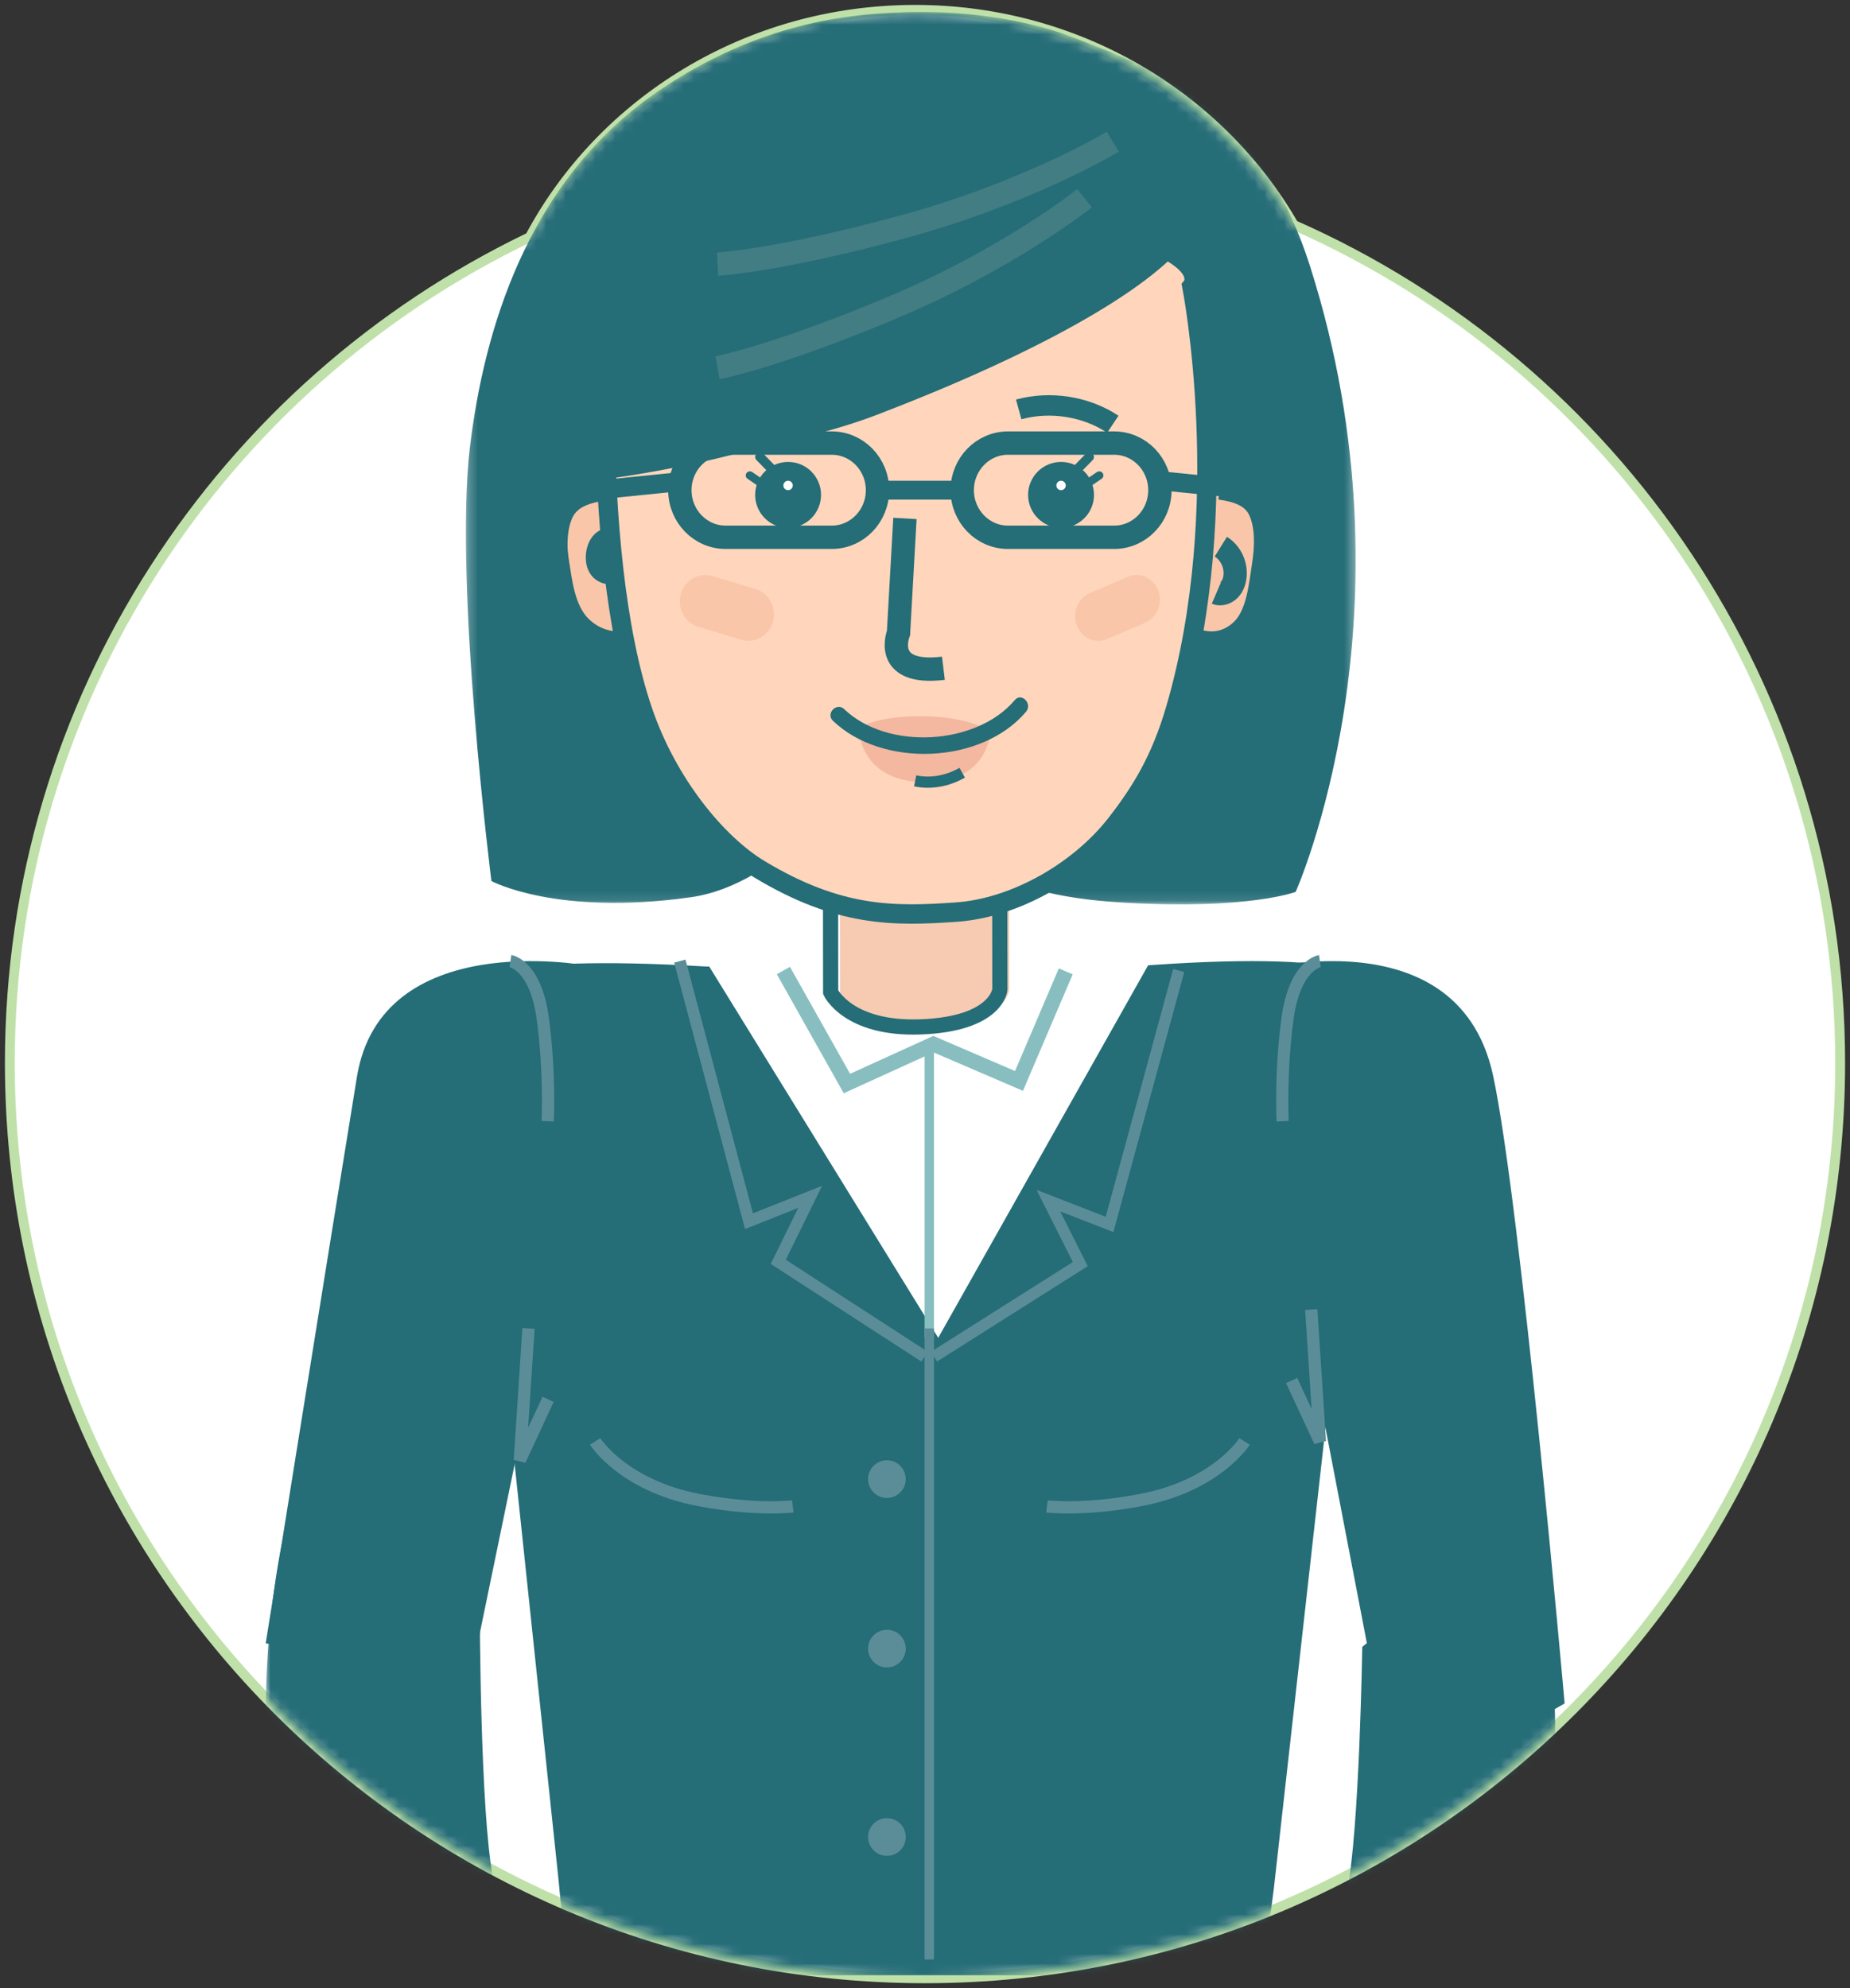 <?xml version="1.0" encoding="UTF-8" standalone="no"?>
<svg width="188px" height="202px" viewBox="0 0 188 202" version="1.1" xmlns="http://www.w3.org/2000/svg" xmlns:xlink="http://www.w3.org/1999/xlink">
    <rect x="0" y="0" width="188" height="202" fill="#333333" stroke="none"/>
    <!-- Generator: Sketch 50.2 (55047) - http://www.bohemiancoding.com/sketch -->
    <title>Teacher</title>
    <desc>Created with Sketch.</desc>
    <defs>
        <path d="M52.846,23.092 C60.145,9.38 74.939,0 92,0 C108.544,0 122.956,8.82 130.47,21.857 C163.172,36.269 186,68.969 186,107 C186,158.362 144.362,200 93,200 C41.638,200 0,158.362 0,107 C0,70.018 21.586,38.078 52.846,23.092 Z" id="path-1"></path>
        <polygon id="path-3" points="0.253 0.202 90.676 0.202 90.676 90.889 0.253 90.889"></polygon>
        <polygon id="path-5" points="0 200 132 200 132 0 0 0"></polygon>
    </defs>
    <g id="1440" stroke="none" stroke-width="1" fill="none" fill-rule="evenodd">
        <g id="Main/About_1440" transform="translate(-533, -2812)">
            <g id="Teacher" transform="translate(534, 2813)">
                <mask id="mask-2" fill="white">
                    <use xlink:href="#path-1"></use>
                </mask>
                <use id="Mask" stroke="#BFE1A9" fill="#FFFFFF" xlink:href="#path-1"></use>
                <g mask="url(#mask-2)">
                    <g transform="translate(26, 0)">
                        <path d="M102.449,190.883 C101.353,200.067 100.423,199.699 88.013,199.699 L44.758,199.699 C32.348,199.699 30.87,202.639 29.775,190.148 L22.288,119.245 C22.288,107.071 1.289,94.632 44.758,97.203 L88.013,97.203 C131.984,93.76 110.483,107.071 110.483,119.245 L102.449,190.883 Z" id="Fill-1" stroke="none" fill="#256D77" fill-rule="evenodd"></path>
                        <path d="M98.522,98.045 C98.522,98.045 121.019,91.081 124.729,108.281 C127.506,121.153 132,172.077 132,172.077 L114.955,181.818 L102.434,116.699 L98.522,98.045 Z" id="Fill-3" stroke="none" fill="#256D77" fill-rule="evenodd"></path>
                        <path d="M32.522,97.086 C32.522,97.086 11.753,93.24 9.273,108.406 C6.875,123.082 0,165.975 0,165.975 L21.039,168.421 L31.858,116.005 L32.522,97.086 Z" id="Fill-5" stroke="none" fill="#256D77" fill-rule="evenodd"></path>
                        <path d="M44.957,97.017 L68.343,134.928 L89.913,96.651 C89.913,96.651 83.698,97.019 68.709,97.019 C53.72,97.019 44.957,97.017 44.957,97.017" id="Fill-7" stroke="none" fill="#FFFFFF" fill-rule="evenodd"></path>
                        <path d="M75.565,99.54 C75.565,99.54 75.291,103.049 67.505,103.335 C60.116,103.606 58.37,99.811 58.37,99.811 L58.348,80.383 L75.543,80.383 L75.565,99.54 Z" id="Fill-9" stroke="none" fill="#F7CAB2" fill-rule="evenodd"></path>
                        <path d="M74.609,99.54 C74.609,99.54 74.335,103.049 66.548,103.335 C59.16,103.606 57.413,99.811 57.413,99.811 L57.391,80.383 L74.587,80.383 L74.609,99.54 Z" id="Stroke-11" stroke="#256D77" stroke-width="1.542" fill="none"></path>
                        <g id="Group-15" stroke="none" stroke-width="1" fill="none" fill-rule="evenodd" transform="translate(20.087, 0)">
                            <mask id="mask-4" fill="white">
                                <use xlink:href="#path-3"></use>
                            </mask>
                            <g id="Clip-14"></g>
                            <path d="M61.595,2.662 C70.899,6.193 80.941,10.04 86.041,26.051 C97.261,61.273 84.582,89.615 84.582,89.615 C84.582,89.615 79.839,91.449 67.16,90.715 C52.442,89.864 52.382,85.212 52.382,85.212 L39.247,78.883 C39.247,78.883 32.147,88.892 23.102,90.165 C9.419,92.091 2.851,88.514 2.851,88.514 C2.851,88.514 -0.98,58.246 0.662,44.487 C2.062,32.752 6.422,17.54 19.544,8.44 C30.125,1.102 39.566,0.506 43.717,0.277 C50.696,-0.109 57.33,1.043 61.595,2.662" id="Fill-13" fill="#256D77" mask="url(#mask-4)"></path>
                        </g>
                        <path d="M38.261,62.534 C36.436,63.506 34.412,63.365 32.893,61.953 C31.375,60.54 31.131,57.848 30.796,55.813 C30.538,54.241 30.458,52.311 31.143,50.869 C31.828,49.427 33.441,49.018 35.037,48.804" id="Fill-16" stroke="none" fill="#F9C6AA" fill-rule="evenodd"></path>
                        <path d="M38.261,64.364 C36.207,65.466 33.931,65.307 32.222,63.706 C30.514,62.105 30.24,59.054 29.864,56.748 C29.572,54.966 29.483,52.778 30.253,51.145 C31.024,49.511 32.838,49.047 34.634,48.804" id="Stroke-18" stroke="#256D77" stroke-width="2.043" fill="none"></path>
                        <path d="M34.85,53.589 C34.013,53.672 33.568,54.552 33.494,55.32 C33.443,55.858 33.503,56.433 33.844,56.874 C34.184,57.315 34.866,57.565 35.391,57.32" id="Stroke-20" stroke="#256D77" stroke-width="1.9" fill="none"></path>
                        <path d="M92.783,63.412 C94.841,64.51 97.121,64.347 98.829,62.744 C100.538,61.14 100.809,58.089 101.183,55.782 C101.472,54.001 101.559,51.813 100.785,50.18 C100.011,48.548 98.193,48.086 96.395,47.847" id="Fill-22" stroke="none" fill="#F9C6AA" fill-rule="evenodd"></path>
                        <path d="M94.018,26.837 C94.018,26.837 98.606,49.064 92.406,69.696 C88.311,83.322 80.225,90.699 69.369,90.89 C56.604,91.114 47.799,89.628 39.642,73.684 C31.558,57.883 33.749,28.459 33.749,28.459 C33.749,28.459 40.319,18.09 69.076,20.443 C90.351,22.184 94.018,26.837 94.018,26.837" id="Fill-24" stroke="none" fill="#FFD6BB" fill-rule="evenodd"></path>
                        <path d="M94.123,28.098 C94.123,28.098 98.49,50.44 92.465,71.037 C90.955,76.199 88.976,79.413 86.466,82.648 C82.676,87.533 76.173,91.247 70.206,91.67 C63.825,92.122 58.269,92.187 50.218,87.347 C45.824,84.706 40.839,78.608 38.335,71.287 C32.522,54.291 34.928,24.109 34.928,24.109 C34.928,24.109 40.262,15.351 69.358,19.127 C98.455,22.903 94.123,28.098 94.123,28.098 Z" id="Stroke-26" stroke="#256D77" stroke-width="1.969" fill="none"></path>
                        <path d="M93.739,63.453 C95.569,64.486 97.595,64.334 99.114,62.825 C100.633,61.315 100.874,58.443 101.206,56.273 C101.463,54.596 101.54,52.537 100.852,51 C100.165,49.463 98.549,49.029 96.949,48.804" id="Stroke-28" stroke="#256D77" stroke-width="1.925" fill="none"></path>
                        <path d="M54.522,40.646 C52.15,39.896 49.459,40.081 47.23,41.148 C46.308,41.59 45.438,42.204 44.957,43.062" id="Stroke-30" stroke="#256D77" stroke-width="2.076" fill="none"></path>
                        <path d="M86.087,42.105 C83.363,40.29 79.733,39.717 76.522,40.597" id="Stroke-32" stroke="#256D77" stroke-width="2.076" fill="none"></path>
                        <path d="M97.062,54.545 C98.077,55.178 98.65,56.407 98.497,57.625 C98.439,58.092 98.27,58.571 97.925,58.917 C97.58,59.263 97.033,59.44 96.609,59.257" id="Stroke-34" stroke="#256D77" stroke-width="2.357" fill="none"></path>
                        <path d="M89.389,62.269 L85.505,63.934 C84.299,64.451 82.916,63.822 82.431,62.537 C81.946,61.253 82.535,59.778 83.741,59.262 L87.625,57.597 C88.831,57.08 90.215,57.709 90.7,58.994 C91.185,60.279 90.595,61.753 89.389,62.269" id="Fill-36" stroke="none" fill="#F9C6AA" fill-rule="evenodd"></path>
                        <path d="M48.35,64.009 L43.953,62.686 C42.587,62.275 41.793,60.777 42.188,59.357 C42.583,57.936 44.024,57.111 45.389,57.522 L49.787,58.845 C51.152,59.256 51.946,60.754 51.551,62.174 C51.156,63.595 49.716,64.42 48.35,64.009" id="Fill-38" stroke="none" fill="#F9C6AA" fill-rule="evenodd"></path>
                        <path d="M84.174,49.282 C84.174,51.132 82.675,52.632 80.826,52.632 C78.977,52.632 77.478,51.132 77.478,49.282 C77.478,47.433 78.977,45.933 80.826,45.933 C82.675,45.933 84.174,47.433 84.174,49.282" id="Fill-40" stroke="none" fill="#256D77" fill-rule="evenodd"></path>
                        <path d="M93.739,23.356 C89.709,28.627 77.86,35.123 62.12,41.143 C57.168,43.036 52.258,43.938 47.207,45.247 C43.529,46.201 37.817,47.299 33.261,47.847 C31.487,45.405 30.121,36.495 30.775,31.839 C35.539,-2.023 67.064,0.445 79.379,3.654 C83.04,4.608 97.494,14.476 89.873,21.441" id="Fill-42" stroke="none" fill="#256D77" fill-rule="evenodd"></path>
                        <path d="M81.207,48.653 C81.025,48.84 80.714,48.855 80.511,48.687 C80.309,48.519 80.292,48.231 80.474,48.044 L83.314,45.127 C83.496,44.94 83.808,44.925 84.011,45.093 C84.213,45.261 84.229,45.549 84.047,45.736 L81.207,48.653 Z" id="Fill-44" stroke="none" fill="#256D77" fill-rule="evenodd"></path>
                        <path d="M81.969,49.686 C81.778,49.817 81.515,49.771 81.381,49.584 C81.247,49.397 81.293,49.139 81.485,49.008 L84.466,46.965 C84.657,46.834 84.92,46.879 85.054,47.066 C85.188,47.254 85.141,47.511 84.95,47.643 L81.969,49.686 Z" id="Fill-46" stroke="none" fill="#256D77" fill-rule="evenodd"></path>
                        <path d="M81.304,48.325 C81.304,48.589 81.09,48.804 80.826,48.804 C80.562,48.804 80.348,48.589 80.348,48.325 C80.348,48.061 80.562,47.847 80.826,47.847 C81.09,47.847 81.304,48.061 81.304,48.325" id="Fill-48" stroke="none" fill="#FFFFFF" fill-rule="evenodd"></path>
                        <path d="M46.87,44.019 C49.593,42.204 53.223,41.631 56.435,42.511" id="Stroke-50" stroke="#256D77" stroke-width="2.076" fill="none"></path>
                        <path d="M49.739,49.282 C49.739,51.132 51.238,52.632 53.087,52.632 C54.936,52.632 56.435,51.132 56.435,49.282 C56.435,47.433 54.936,45.933 53.087,45.933 C51.238,45.933 49.739,47.433 49.739,49.282" id="Fill-52" stroke="none" fill="#256D77" fill-rule="evenodd"></path>
                        <path d="M52.706,48.653 C52.888,48.84 53.2,48.855 53.402,48.687 C53.604,48.519 53.621,48.231 53.439,48.044 L50.599,45.127 C50.417,44.94 50.105,44.925 49.902,45.093 C49.7,45.261 49.684,45.549 49.866,45.736 L52.706,48.653 Z" id="Fill-54" stroke="none" fill="#256D77" fill-rule="evenodd"></path>
                        <path d="M51.944,49.686 C52.135,49.817 52.398,49.771 52.532,49.584 C52.666,49.397 52.62,49.139 52.428,49.008 L49.447,46.965 C49.256,46.834 48.993,46.879 48.859,47.066 C48.725,47.254 48.772,47.511 48.963,47.643 L51.944,49.686 Z" id="Fill-56" stroke="none" fill="#256D77" fill-rule="evenodd"></path>
                        <path d="M52.609,48.325 C52.609,48.589 52.823,48.804 53.087,48.804 C53.351,48.804 53.565,48.589 53.565,48.325 C53.565,48.061 53.351,47.847 53.087,47.847 C52.823,47.847 52.609,48.061 52.609,48.325" id="Fill-58" stroke="none" fill="#FFFFFF" fill-rule="evenodd"></path>
                        <path d="M90.87,48.804 C90.87,51.446 88.788,53.589 86.22,53.589 L75.432,53.589 C72.864,53.589 70.783,51.446 70.783,48.804 C70.783,46.161 72.864,44.019 75.432,44.019 L86.22,44.019 C88.788,44.019 90.87,46.161 90.87,48.804 Z" id="Stroke-60" stroke="#256D77" stroke-width="2.373" fill="none"></path>
                        <path d="M62.174,48.804 C62.174,51.446 60.092,53.589 57.524,53.589 L46.737,53.589 C44.169,53.589 42.087,51.446 42.087,48.804 C42.087,46.161 44.169,44.019 46.737,44.019 L57.524,44.019 C60.092,44.019 62.174,46.161 62.174,48.804 Z" id="Stroke-62" stroke="#256D77" stroke-width="2.373" fill="none"></path>
                        <mask id="mask-6" fill="white">
                            <use xlink:href="#path-5"></use>
                        </mask>
                        <g id="Clip-65" stroke="none" fill="none"></g>
                        <polygon id="Fill-64" stroke="none" fill="#256D77" fill-rule="evenodd" mask="url(#mask-6)" points="62.174 49.761 71.739 49.761 71.739 47.847 62.174 47.847"></polygon>
                        <polygon id="Fill-66" stroke="none" fill="#256D77" fill-rule="evenodd" mask="url(#mask-6)" points="100.26 49.761 90.87 48.811 91.044 46.89 100.435 47.839"></polygon>
                        <polygon id="Fill-67" stroke="none" fill="#256D77" fill-rule="evenodd" mask="url(#mask-6)" points="33.653 49.761 43.043 48.811 42.869 46.89 33.478 47.839"></polygon>
                        <path d="M64.961,51.675 L64.307,63.313 C64.307,63.313 62.567,67.659 68.87,66.896" id="Stroke-68" stroke="#256D77" stroke-width="2.373" fill="none" mask="url(#mask-6)"></path>
                        <path d="M60.261,72.997 C60.261,72.997 61.761,71.77 66.582,71.77 C71.403,71.77 73.652,73.28 73.652,73.28 C73.652,73.28 73.545,78.562 66.903,78.468 C60.261,78.373 60.261,72.997 60.261,72.997" id="Fill-69" stroke="none" fill="#F4B79F" fill-rule="evenodd" mask="url(#mask-6)"></path>
                        <path d="M76.126,70.129 C72.226,74.755 63.165,75.253 58.787,71.049 C58.024,70.317 56.879,71.501 57.644,72.236 C62.651,77.043 72.763,76.659 77.268,71.315 C77.95,70.506 76.812,69.315 76.126,70.129" id="Fill-70" stroke="none" fill="#256D77" fill-rule="evenodd" mask="url(#mask-6)"></path>
                        <path d="M70.783,77.512 C69.248,78.378 67.604,78.662 66,78.34" id="Stroke-71" stroke="#256D77" stroke-width="1.139" fill="none" mask="url(#mask-6)"></path>
                        <path d="M111.435,166.324 C111.435,166.324 111.149,185.06 109.875,191.239 C108.603,197.418 109.169,199.721 109.169,199.721 L125.821,200.957 C125.821,200.957 131.094,182.281 131.043,174.873 C130.945,160.542 127.974,153.11 127.974,153.11 L111.435,166.324 Z" id="Fill-72" stroke="none" fill="#256D77" fill-rule="evenodd" mask="url(#mask-6)"></path>
                        <path d="M21.759,162.839 C21.759,162.839 21.789,183.065 23.097,189.754 C24.407,196.442 23.747,198.919 23.747,198.919 L5.364,200 C5.364,200 -0.166,179.763 0.004,171.768 C0.332,156.301 3.722,148.325 3.722,148.325 L21.759,162.839 Z" id="Fill-73" stroke="none" fill="#256D77" fill-rule="evenodd" mask="url(#mask-6)"></path>
                        <path d="M83.217,19.139 C83.217,19.139 75.612,25.239 63.66,30.263 C51.708,35.287 45.913,36.364 45.913,36.364" id="Stroke-74" stroke="#417D82" stroke-width="2.373" fill="none" mask="url(#mask-6)"></path>
                        <path d="M86.087,13.397 C86.087,13.397 77.538,18.568 64.735,22.051 C51.932,25.533 45.913,25.837 45.913,25.837" id="Stroke-75" stroke="#417D82" stroke-width="2.373" fill="none" mask="url(#mask-6)"></path>
                        <polyline id="Stroke-76" stroke="#88BEBF" stroke-width="1.531" fill="none" mask="url(#mask-6)" points="52.609 97.608 59.065 109.091 67.853 105.087 76.552 108.827 81.304 97.696"></polyline>
                        <polygon id="Fill-77" stroke="none" fill="#88BEBF" fill-rule="evenodd" mask="url(#mask-6)" points="66.957 134.928 67.913 134.928 67.913 105.263 66.957 105.263"></polygon>
                        <polyline id="Stroke-78" stroke="#5B8D99" stroke-width="1.187" fill="none" mask="url(#mask-6)" points="42.087 96.651 49.115 123.078 55.333 120.601 52.089 127.207 66.957 136.842"></polyline>
                        <polyline id="Stroke-79" stroke="#5B8D99" stroke-width="1.165" fill="none" mask="url(#mask-6)" points="92.783 97.608 85.754 123.406 79.537 120.987 82.781 127.436 67.913 136.842"></polyline>
                        <polygon id="Fill-80" stroke="none" fill="#5B8D99" fill-rule="evenodd" mask="url(#mask-6)" points="66.957 198.086 67.913 198.086 67.913 133.971 66.957 133.971"></polygon>
                        <path d="M65.043,149.282 C65.043,150.339 64.187,151.196 63.13,151.196 C62.074,151.196 61.217,150.339 61.217,149.282 C61.217,148.225 62.074,147.368 63.13,147.368 C64.187,147.368 65.043,148.225 65.043,149.282" id="Fill-81" stroke="none" fill="#5B8D99" fill-rule="evenodd" mask="url(#mask-6)"></path>
                        <path d="M65.043,166.507 C65.043,167.564 64.187,168.421 63.13,168.421 C62.074,168.421 61.217,167.564 61.217,166.507 C61.217,165.45 62.074,164.593 63.13,164.593 C64.187,164.593 65.043,165.45 65.043,166.507" id="Fill-82" stroke="none" fill="#5B8D99" fill-rule="evenodd" mask="url(#mask-6)"></path>
                        <path d="M65.043,185.646 C65.043,186.703 64.187,187.56 63.13,187.56 C62.074,187.56 61.217,186.703 61.217,185.646 C61.217,184.589 62.074,183.732 63.13,183.732 C64.187,183.732 65.043,184.589 65.043,185.646" id="Fill-83" stroke="none" fill="#5B8D99" fill-rule="evenodd" mask="url(#mask-6)"></path>
                        <path d="M33.478,145.455 C33.478,145.455 36.307,149.946 44.04,151.413 C49.898,152.524 53.565,152.055 53.565,152.055" id="Stroke-84" stroke="#5B8D99" stroke-width="1.246" fill="none" mask="url(#mask-6)"></path>
                        <path d="M99.478,145.455 C99.478,145.455 96.649,149.946 88.916,151.413 C83.058,152.524 79.391,152.055 79.391,152.055" id="Stroke-85" stroke="#5B8D99" stroke-width="1.246" fill="none" mask="url(#mask-6)"></path>
                        <polyline id="Stroke-86" stroke="#5B8D99" stroke-width="1.246" fill="none" mask="url(#mask-6)" points="26.707 133.971 25.826 147.368 28.696 141.179"></polyline>
                        <polyline id="Stroke-87" stroke="#5B8D99" stroke-width="1.246" fill="none" mask="url(#mask-6)" points="106.25 132.057 107.13 145.455 104.261 139.265"></polyline>
                        <path d="M24.87,96.651 C24.87,96.651 27.421,97.016 28.162,102.5 C28.903,107.983 28.656,112.919 28.656,112.919" id="Stroke-88" stroke="#5B8D99" stroke-width="1.246" fill="none" mask="url(#mask-6)"></path>
                        <path d="M107.13,96.651 C107.13,96.651 104.579,97.016 103.838,102.5 C103.097,107.983 103.344,112.919 103.344,112.919" id="Stroke-89" stroke="#5B8D99" stroke-width="1.236" fill="none" mask="url(#mask-6)"></path>
                    </g>
                </g>
            </g>
        </g>
    </g>
</svg>